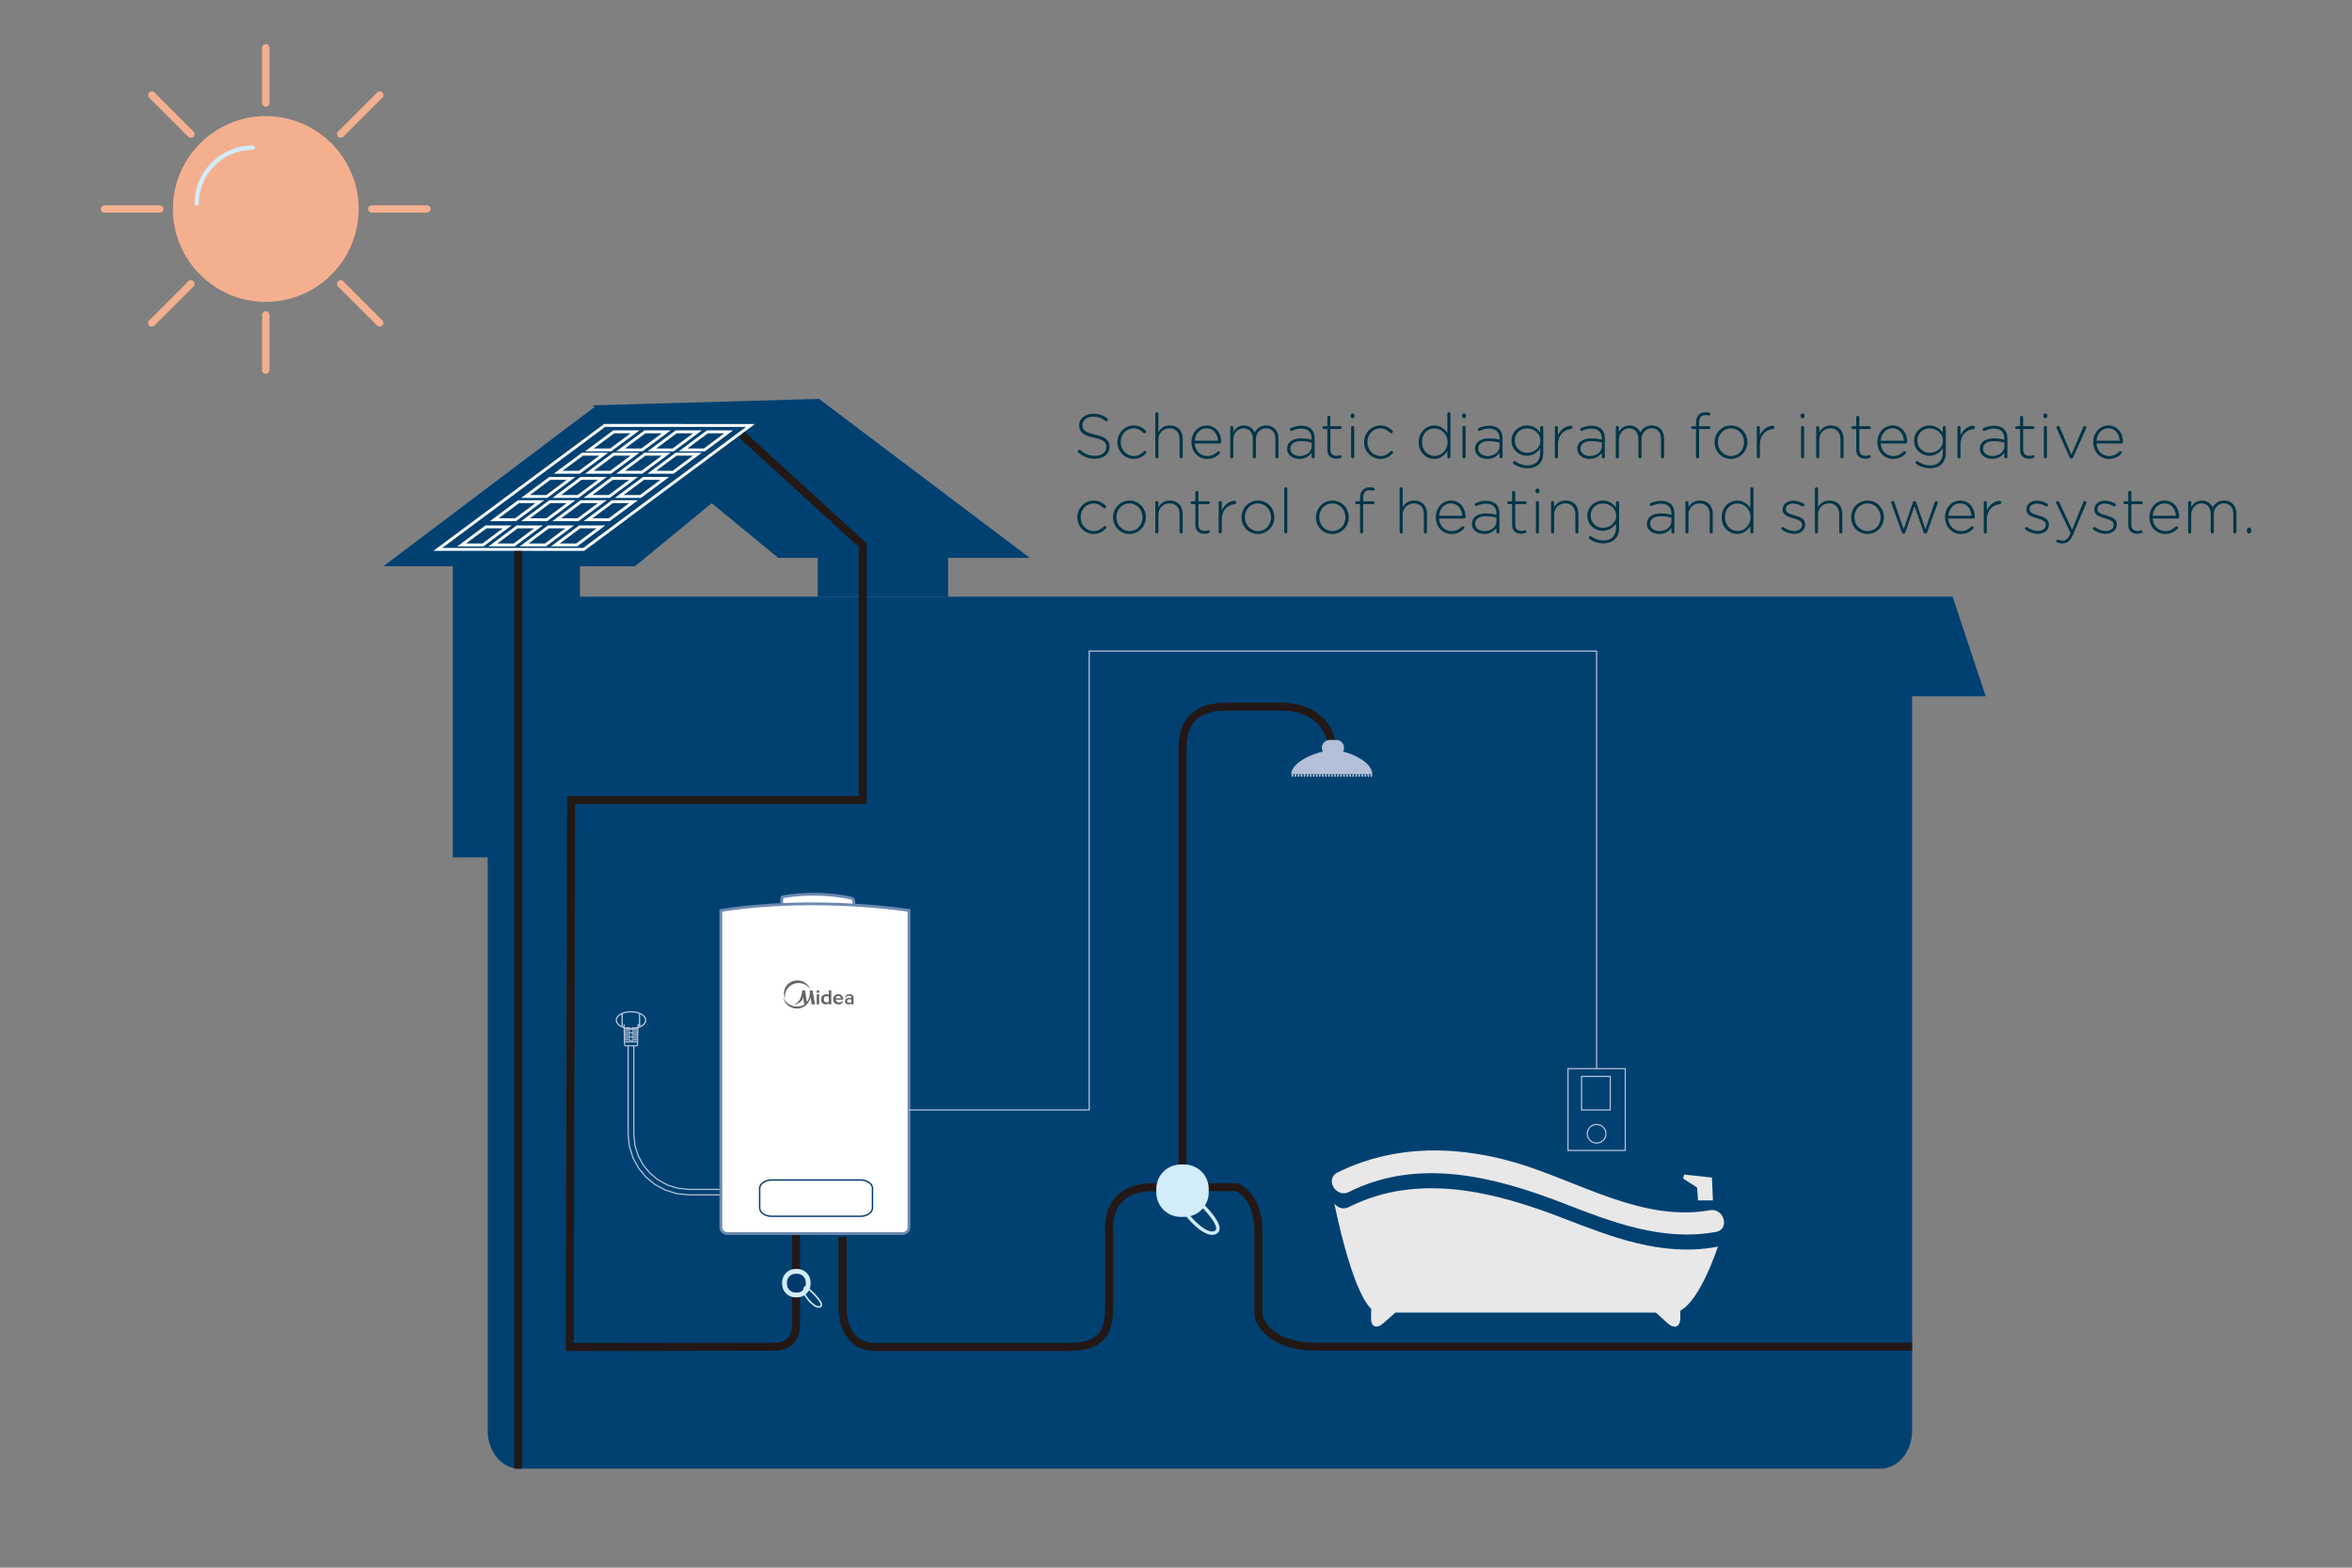 <?xml version="1.0" encoding="utf-8"?>
<!-- Generator: Adobe Illustrator 16.0.0, SVG Export Plug-In . SVG Version: 6.00 Build 0)  -->
<!DOCTYPE svg PUBLIC "-//W3C//DTD SVG 1.1//EN" "http://www.w3.org/Graphics/SVG/1.1/DTD/svg11.dtd">
<svg version="1.1" id="图层_1" xmlns="http://www.w3.org/2000/svg" xmlns:xlink="http://www.w3.org/1999/xlink" x="0px" y="0px"
	 width="600px" height="400px" viewBox="0 0 600 400" enable-background="new 0 0 600 400" xml:space="preserve">
<rect x="0" y="0" width="600" height="400" fill="#808080" stroke="none"/>
<path fill="#004172" d="M147.929,139.126v13.118h332.87h7.818h9.504l8.438,25.412h-18.775v187.41c0,5.35-3.621,9.672-8.08,9.672
	H132.494c-4.466,0-8.076-4.322-8.076-9.672V218.766h-8.915v-47.391v-10.897v-21.352H147.929z"/>
<path fill="#FFFFFF" d="M199.394,230.438l0.086-1.439l0.12-0.099c0-0.132,4.148-0.848,9.14-0.725c4.99,0.121,8.919,1.046,8.919,1.18
	l0.253,1.299"/>
<path fill="#FFFFFF" d="M185.638,314.739h44.506c0.967,0,1.742-0.66,1.742-1.482v-80.952c0,0-23.877-3.809-47.998,0v80.952
	C183.888,314.079,184.667,314.739,185.638,314.739"/>
<path fill="#FFFFFF" d="M216.115,306.979c0.064-1.129-0.754-2.101-1.829-2.149c-1.064-0.047-1.98,0.84-2.049,1.975
	c-0.058,1.137,0.752,2.095,1.827,2.146C215.134,309.001,216.051,308.113,216.115,306.979"/>
<path fill="#B4C0D7" d="M349.607,197.978c0,0.127,0.1,0.231,0.227,0.231l0,0c0.129,0,0.229-0.104,0.229-0.231v-0.248
	c0-0.127-0.1-0.23-0.229-0.23l0,0c-0.127,0-0.227,0.104-0.227,0.23V197.978z"/>
<path fill="#B4C0D7" d="M348.83,197.978c0,0.127,0.104,0.231,0.232,0.231l0,0c0.127,0,0.229-0.104,0.229-0.231v-0.248
	c0-0.127-0.102-0.23-0.229-0.23l0,0c-0.129,0-0.232,0.104-0.232,0.23V197.978z"/>
<path fill="#B4C0D7" d="M348.059,197.978c0,0.127,0.102,0.231,0.229,0.231l0,0c0.127,0,0.232-0.104,0.232-0.231v-0.248
	c0-0.127-0.105-0.23-0.232-0.23l0,0c-0.127,0-0.229,0.104-0.229,0.23V197.978z"/>
<path fill="#B4C0D7" d="M347.285,197.978c0,0.127,0.1,0.231,0.229,0.231l0,0c0.125,0,0.229-0.104,0.229-0.231v-0.248
	c0-0.127-0.104-0.23-0.229-0.23l0,0c-0.129,0-0.229,0.104-0.229,0.23V197.978z"/>
<path fill="#B4C0D7" d="M346.508,197.978c0,0.127,0.104,0.231,0.234,0.231l0,0c0.123,0,0.229-0.104,0.229-0.231v-0.248
	c0-0.127-0.105-0.23-0.229-0.23l0,0c-0.131,0-0.234,0.104-0.234,0.23V197.978z"/>
<path fill="#B4C0D7" d="M345.736,197.978c0,0.127,0.1,0.231,0.229,0.231l0,0c0.129,0,0.232-0.104,0.232-0.231v-0.248
	c0-0.127-0.104-0.23-0.232-0.23l0,0c-0.129,0-0.229,0.104-0.229,0.23V197.978z"/>
<path fill="#B4C0D7" d="M344.965,197.978c0,0.127,0.1,0.231,0.223,0.231l0,0c0.131,0,0.234-0.104,0.234-0.231v-0.248
	c0-0.127-0.104-0.23-0.234-0.23l0,0c-0.123,0-0.223,0.104-0.223,0.23V197.978z"/>
<path fill="#B4C0D7" d="M344.188,197.978c0,0.127,0.105,0.231,0.229,0.231l0,0c0.129,0,0.229-0.104,0.229-0.231v-0.248
	c0-0.127-0.1-0.23-0.229-0.23l0,0c-0.123,0-0.229,0.104-0.229,0.23V197.978z"/>
<path fill="#B4C0D7" d="M343.412,197.978c0,0.127,0.104,0.231,0.23,0.231l0,0c0.125,0,0.23-0.104,0.23-0.231v-0.248
	c0-0.127-0.105-0.23-0.23-0.23l0,0c-0.127,0-0.23,0.104-0.23,0.23V197.978z"/>
<path fill="#B4C0D7" d="M342.641,197.978c0,0.127,0.102,0.231,0.227,0.231l0,0c0.129,0,0.232-0.104,0.232-0.231v-0.248
	c0-0.127-0.104-0.23-0.232-0.23l0,0c-0.125,0-0.227,0.104-0.227,0.23V197.978z"/>
<path fill="#B4C0D7" d="M341.867,197.978c0,0.127,0.104,0.231,0.229,0.231l0,0c0.127,0,0.229-0.104,0.229-0.231v-0.248
	c0-0.127-0.102-0.23-0.229-0.23l0,0c-0.125,0-0.229,0.104-0.229,0.23V197.978z"/>
<path fill="#B4C0D7" d="M341.09,197.978c0,0.127,0.105,0.231,0.229,0.231l0,0c0.129,0,0.234-0.104,0.234-0.231v-0.248
	c0-0.127-0.105-0.23-0.234-0.23l0,0c-0.123,0-0.229,0.104-0.229,0.23V197.978z"/>
<path fill="#B4C0D7" d="M340.318,197.978c0,0.127,0.102,0.231,0.229,0.231l0,0c0.127,0,0.229-0.104,0.229-0.231v-0.248
	c0-0.127-0.102-0.23-0.229-0.23l0,0c-0.127,0-0.229,0.104-0.229,0.23V197.978z"/>
<path fill="#B4C0D7" d="M339.545,197.978c0,0.127,0.102,0.231,0.229,0.231l0,0c0.129,0,0.229-0.104,0.229-0.231v-0.248
	c0-0.127-0.1-0.23-0.229-0.23l0,0c-0.127,0-0.229,0.104-0.229,0.23V197.978z"/>
<path fill="#B4C0D7" d="M338.77,197.978c0,0.127,0.105,0.231,0.229,0.231l0,0c0.129,0,0.232-0.104,0.232-0.231v-0.248
	c0-0.127-0.104-0.23-0.232-0.23l0,0c-0.123,0-0.229,0.104-0.229,0.23V197.978z"/>
<path fill="#B4C0D7" d="M337.996,197.978c0,0.127,0.102,0.231,0.229,0.231l0,0c0.125,0,0.23-0.104,0.23-0.231v-0.248
	c0-0.127-0.105-0.23-0.23-0.23l0,0c-0.127,0-0.229,0.104-0.229,0.23V197.978z"/>
<path fill="#B4C0D7" d="M337.221,197.978c0,0.127,0.104,0.231,0.232,0.231l0,0c0.125,0,0.229-0.104,0.229-0.231v-0.248
	c0-0.127-0.104-0.23-0.229-0.23l0,0c-0.129,0-0.232,0.104-0.232,0.23V197.978z"/>
<path fill="#B4C0D7" d="M336.447,197.978c0,0.127,0.105,0.231,0.229,0.231l0,0c0.129,0,0.234-0.104,0.234-0.231v-0.248
	c0-0.127-0.105-0.23-0.234-0.23l0,0c-0.123,0-0.229,0.104-0.229,0.23V197.978z"/>
<path fill="#B4C0D7" d="M335.676,197.978c0,0.127,0.1,0.231,0.225,0.231l0,0c0.129,0,0.232-0.104,0.232-0.231v-0.248
	c0-0.127-0.104-0.23-0.232-0.23l0,0c-0.125,0-0.225,0.104-0.225,0.23V197.978z"/>
<path fill="#B4C0D7" d="M334.9,197.978c0,0.127,0.102,0.231,0.229,0.231l0,0c0.125,0,0.229-0.104,0.229-0.231v-0.248
	c0-0.127-0.104-0.23-0.229-0.23l0,0c-0.127,0-0.229,0.104-0.229,0.23V197.978z"/>
<path fill="#B4C0D7" d="M334.125,197.978c0,0.127,0.104,0.231,0.23,0.231l0,0c0.129,0,0.23-0.104,0.23-0.231v-0.248
	c0-0.127-0.102-0.23-0.23-0.23l0,0c-0.127,0-0.23,0.104-0.23,0.23V197.978z"/>
<path fill="#B4C0D7" d="M333.352,197.978c0,0.127,0.104,0.231,0.229,0.231l0,0c0.129,0,0.232-0.104,0.232-0.231v-0.248
	c0-0.127-0.104-0.23-0.232-0.23l0,0c-0.125,0-0.229,0.104-0.229,0.23V197.978z"/>
<path fill="#B4C0D7" d="M332.578,197.978c0,0.127,0.105,0.231,0.229,0.231l0,0c0.129,0,0.23-0.104,0.23-0.231v-0.248
	c0-0.127-0.102-0.23-0.23-0.23l0,0c-0.123,0-0.229,0.104-0.229,0.23V197.978z"/>
<path fill="#B4C0D7" d="M331.803,197.978c0,0.127,0.105,0.231,0.23,0.231l0,0c0.127,0,0.229-0.104,0.229-0.231v-0.248
	c0-0.127-0.102-0.23-0.229-0.23l0,0c-0.125,0-0.23,0.104-0.23,0.23V197.978z"/>
<path fill="#B4C0D7" d="M331.027,197.978c0,0.127,0.104,0.231,0.232,0.231l0,0c0.127,0,0.229-0.104,0.229-0.231v-0.248
	c0-0.127-0.102-0.23-0.229-0.23l0,0c-0.129,0-0.232,0.104-0.232,0.23V197.978z"/>
<path fill="#B4C0D7" d="M330.256,197.978c0,0.127,0.104,0.231,0.23,0.231l0,0c0.129,0,0.23-0.104,0.23-0.231v-0.248
	c0-0.127-0.102-0.23-0.23-0.23l0,0c-0.127,0-0.23,0.104-0.23,0.23V197.978z"/>
<path fill="#B4C0D7" d="M329.484,197.978c0,0.127,0.102,0.231,0.227,0.231l0,0c0.129,0,0.232-0.104,0.232-0.231v-0.248
	c0-0.127-0.104-0.23-0.232-0.23l0,0c-0.125,0-0.227,0.104-0.227,0.23V197.978z"/>
<g>
	<polyline fill="none" stroke="#B4C0D7" stroke-width="0.309" stroke-miterlimit="22.926" points="161.682,266.827 
		161.682,267.796 161.682,270.357 161.682,273.963 161.682,278.106 161.682,282.239 161.682,285.847 161.682,288.407 
		161.682,289.375 	"/>
	<polyline fill="none" stroke="#B4C0D7" stroke-width="0.309" stroke-miterlimit="22.926" points="160.242,266.827 
		160.242,267.796 160.242,270.357 160.242,273.963 160.242,278.106 160.242,282.239 160.242,285.847 160.242,288.407 
		160.242,289.375 	"/>
	<polyline fill="none" stroke="#B4C0D7" stroke-width="0.309" stroke-miterlimit="22.926" points="175.744,303.477 
		172.908,303.187 170.272,302.362 167.878,301.066 165.796,299.331 164.087,297.251 162.781,294.856 161.964,292.208 
		161.682,289.375 	"/>
	<polyline fill="none" stroke="#B4C0D7" stroke-width="0.309" stroke-miterlimit="22.926" points="175.744,304.874 
		172.615,304.552 169.71,303.651 167.085,302.229 164.79,300.329 162.894,298.034 161.468,295.402 160.565,292.492 160.242,289.375 
			"/>
	<polyline fill="none" stroke="#B4C0D7" stroke-width="0.309" stroke-miterlimit="22.926" points="183.888,303.477 
		183.355,303.477 181.931,303.477 177.619,303.477 175.744,303.477 176.279,303.477 175.744,303.477 	"/>
	<polyline fill="none" stroke="#B4C0D7" stroke-width="0.309" stroke-miterlimit="22.926" points="182.821,304.874 
		183.62,304.874 181.032,304.874 177.083,304.874 177.534,304.874 176.229,304.874 175.744,304.874 	"/>
	
		<line fill="none" stroke="#B4C0D7" stroke-width="0.309" stroke-miterlimit="22.926" x1="160.969" y1="266.827" x2="159.337" y2="266.827"/>
	
		<line fill="none" stroke="#B4C0D7" stroke-width="0.309" stroke-miterlimit="22.926" x1="160.969" y1="266.827" x2="162.61" y2="266.827"/>
	
		<line fill="none" stroke="#B4C0D7" stroke-width="0.309" stroke-miterlimit="22.926" x1="163.313" y1="261.402" x2="162.737" y2="261.402"/>
	
		<line fill="none" stroke="#B4C0D7" stroke-width="0.309" stroke-miterlimit="22.926" x1="159.206" y1="261.402" x2="159.337" y2="266.827"/>
	
		<line fill="none" stroke="#B4C0D7" stroke-width="0.309" stroke-miterlimit="22.926" x1="162.737" y1="261.402" x2="162.61" y2="266.827"/>
	
		<line fill="none" stroke="#B4C0D7" stroke-width="0.309" stroke-miterlimit="22.926" x1="159.305" y1="265.822" x2="162.641" y2="265.822"/>
	
		<line fill="none" stroke="#B4C0D7" stroke-width="0.309" stroke-miterlimit="22.926" x1="159.293" y1="265.313" x2="160.725" y2="265.313"/>
	
		<line fill="none" stroke="#B4C0D7" stroke-width="0.309" stroke-miterlimit="22.926" x1="159.287" y1="264.814" x2="160.725" y2="264.814"/>
	
		<line fill="none" stroke="#B4C0D7" stroke-width="0.309" stroke-miterlimit="22.926" x1="159.276" y1="264.31" x2="160.725" y2="264.31"/>
	
		<line fill="none" stroke="#B4C0D7" stroke-width="0.309" stroke-miterlimit="22.926" x1="159.266" y1="263.81" x2="160.725" y2="263.81"/>
	
		<line fill="none" stroke="#B4C0D7" stroke-width="0.309" stroke-miterlimit="22.926" x1="159.247" y1="263.3" x2="160.725" y2="263.3"/>
	
		<line fill="none" stroke="#B4C0D7" stroke-width="0.309" stroke-miterlimit="22.926" x1="159.236" y1="262.793" x2="160.725" y2="262.793"/>
	
		<line fill="none" stroke="#B4C0D7" stroke-width="0.309" stroke-miterlimit="22.926" x1="159.228" y1="262.294" x2="160.725" y2="262.294"/>
	
		<line fill="none" stroke="#B4C0D7" stroke-width="0.309" stroke-miterlimit="22.926" x1="160.725" y1="262.294" x2="160.725" y2="262.793"/>
	
		<line fill="none" stroke="#B4C0D7" stroke-width="0.309" stroke-miterlimit="22.926" x1="161.224" y1="262.294" x2="161.224" y2="262.793"/>
	
		<line fill="none" stroke="#B4C0D7" stroke-width="0.309" stroke-miterlimit="22.926" x1="161.224" y1="265.313" x2="162.649" y2="265.313"/>
	
		<line fill="none" stroke="#B4C0D7" stroke-width="0.309" stroke-miterlimit="22.926" x1="161.224" y1="264.814" x2="162.657" y2="264.814"/>
	
		<line fill="none" stroke="#B4C0D7" stroke-width="0.309" stroke-miterlimit="22.926" x1="161.224" y1="264.31" x2="162.666" y2="264.31"/>
	
		<line fill="none" stroke="#B4C0D7" stroke-width="0.309" stroke-miterlimit="22.926" x1="161.224" y1="263.81" x2="162.677" y2="263.81"/>
	
		<line fill="none" stroke="#B4C0D7" stroke-width="0.309" stroke-miterlimit="22.926" x1="161.224" y1="263.3" x2="162.695" y2="263.3"/>
	
		<line fill="none" stroke="#B4C0D7" stroke-width="0.309" stroke-miterlimit="22.926" x1="161.224" y1="262.793" x2="162.707" y2="262.793"/>
	
		<line fill="none" stroke="#B4C0D7" stroke-width="0.309" stroke-miterlimit="22.926" x1="160.725" y1="265.313" x2="160.725" y2="265.822"/>
	
		<line fill="none" stroke="#B4C0D7" stroke-width="0.309" stroke-miterlimit="22.926" x1="161.224" y1="265.313" x2="161.224" y2="265.822"/>
	
		<line fill="none" stroke="#B4C0D7" stroke-width="0.309" stroke-miterlimit="22.926" x1="160.725" y1="264.31" x2="160.725" y2="264.814"/>
	
		<line fill="none" stroke="#B4C0D7" stroke-width="0.309" stroke-miterlimit="22.926" x1="161.224" y1="264.31" x2="161.224" y2="264.814"/>
	
		<line fill="none" stroke="#B4C0D7" stroke-width="0.309" stroke-miterlimit="22.926" x1="160.725" y1="263.3" x2="160.725" y2="263.81"/>
	
		<line fill="none" stroke="#B4C0D7" stroke-width="0.309" stroke-miterlimit="22.926" x1="161.224" y1="263.3" x2="161.224" y2="263.81"/>
	
		<line fill="none" stroke="#B4C0D7" stroke-width="0.309" stroke-miterlimit="22.926" x1="161.224" y1="262.294" x2="162.717" y2="262.294"/>
	<g>
		<path fill="none" stroke="#B4C0D7" stroke-width="0.333" stroke-miterlimit="22.926" d="M160.971,258.15
			c-2.073,0-3.749,0.965-3.749,2.153c0,1.187,1.676,2.157,3.749,2.157c2.077,0,3.75-0.971,3.75-2.157
			C164.721,259.115,163.048,258.15,160.971,258.15z"/>
		
			<line fill="none" stroke="#B4C0D7" stroke-width="0.333" stroke-miterlimit="22.926" x1="163.15" y1="258.552" x2="163.15" y2="262.06"/>
		
			<line fill="none" stroke="#B4C0D7" stroke-width="0.333" stroke-miterlimit="22.926" x1="158.722" y1="258.552" x2="158.722" y2="262.06"/>
	</g>
</g>
<polygon fill="#004172" points="97.806,144.477 151.571,103.917 151.772,103.923 151.164,103.423 208.936,101.776 262.705,142.338 
	241.867,142.338 241.867,152.244 208.613,152.244 208.613,142.338 198.52,142.338 181.554,128.397 161.989,144.477 "/>
<g>
	<polygon fill="none" stroke="#FFFFFF" stroke-width="0.741" stroke-miterlimit="10" points="148.899,140.185 111.688,140.175 
		154.243,108.549 191.456,108.559 	"/>
	<g>
		<polygon fill="none" stroke="#FFFFFF" stroke-width="0.741" stroke-miterlimit="10" points="179.683,114.801 174.253,114.801 
			180.462,110.184 185.896,110.186 		"/>
		<polygon fill="none" stroke="#FFFFFF" stroke-width="0.741" stroke-miterlimit="10" points="171.717,120.495 166.285,120.495 
			172.492,115.879 177.923,115.881 		"/>
		<polygon fill="none" stroke="#FFFFFF" stroke-width="0.741" stroke-miterlimit="10" points="163.39,126.675 157.964,126.675 
			164.171,122.059 169.601,122.059 		"/>
		<polygon fill="none" stroke="#FFFFFF" stroke-width="0.741" stroke-miterlimit="10" points="155.426,132.612 149.991,132.612 
			156.202,127.996 161.634,127.999 		"/>
		<polygon fill="none" stroke="#FFFFFF" stroke-width="0.741" stroke-miterlimit="10" points="147.101,139.05 141.666,139.05 
			147.88,134.433 153.31,134.433 		"/>
	</g>
	<g>
		<polygon fill="none" stroke="#FFFFFF" stroke-width="0.741" stroke-miterlimit="10" points="171.714,114.801 166.285,114.801 
			172.492,110.184 177.927,110.186 		"/>
		<polygon fill="none" stroke="#FFFFFF" stroke-width="0.741" stroke-miterlimit="10" points="163.75,120.495 158.317,120.495 
			164.529,115.879 169.958,115.881 		"/>
		<polygon fill="none" stroke="#FFFFFF" stroke-width="0.741" stroke-miterlimit="10" points="155.426,126.675 149.995,126.675 
			156.202,122.059 161.634,122.059 		"/>
		<polygon fill="none" stroke="#FFFFFF" stroke-width="0.741" stroke-miterlimit="10" points="147.456,132.612 142.022,132.612 
			148.232,127.996 153.665,127.999 		"/>
		<polygon fill="none" stroke="#FFFFFF" stroke-width="0.741" stroke-miterlimit="10" points="139.132,139.05 133.702,139.05 
			139.915,134.433 145.34,134.433 		"/>
	</g>
	<g>
		<polygon fill="none" stroke="#FFFFFF" stroke-width="0.741" stroke-miterlimit="10" points="163.747,114.801 158.317,114.801 
			164.529,110.184 169.963,110.186 		"/>
		<polygon fill="none" stroke="#FFFFFF" stroke-width="0.741" stroke-miterlimit="10" points="155.78,120.495 150.349,120.495 
			156.56,115.879 161.989,115.881 		"/>
		<polygon fill="none" stroke="#FFFFFF" stroke-width="0.741" stroke-miterlimit="10" points="147.456,126.675 142.026,126.675 
			148.232,122.059 153.665,122.059 		"/>
		<polygon fill="none" stroke="#FFFFFF" stroke-width="0.741" stroke-miterlimit="10" points="139.489,132.612 134.058,132.612 
			140.267,127.996 145.701,127.999 		"/>
		<polygon fill="none" stroke="#FFFFFF" stroke-width="0.741" stroke-miterlimit="10" points="131.167,139.05 125.733,139.05 
			131.944,134.433 137.374,134.433 		"/>
	</g>
	<g>
		<polygon fill="none" stroke="#FFFFFF" stroke-width="0.741" stroke-miterlimit="10" points="155.777,114.801 150.349,114.801 
			156.56,110.184 161.994,110.186 		"/>
		<polygon fill="none" stroke="#FFFFFF" stroke-width="0.741" stroke-miterlimit="10" points="147.812,120.495 142.382,120.495 
			148.595,115.879 154.021,115.881 		"/>
		<polygon fill="none" stroke="#FFFFFF" stroke-width="0.741" stroke-miterlimit="10" points="139.489,126.675 134.06,126.675 
			140.267,122.059 145.701,122.059 		"/>
		<polygon fill="none" stroke="#FFFFFF" stroke-width="0.741" stroke-miterlimit="10" points="131.521,132.612 126.088,132.612 
			132.297,127.996 137.731,127.999 		"/>
		<polygon fill="none" stroke="#FFFFFF" stroke-width="0.741" stroke-miterlimit="10" points="123.198,139.05 117.764,139.05 
			123.976,134.433 129.404,134.433 		"/>
	</g>
</g>
<path fill="none" stroke="#231815" stroke-width="2.033" d="M487.783,343.613H336.008c-13.518,0-14.982-7.937-14.982-7.937
	s0-12.426,0-21.56c0-9.133-5.48-11.197-5.48-11.197s-5.428,0-13.885,0"/>
<path fill="none" stroke="#231815" stroke-width="2.033" d="M301.66,302.92c-2.293,0-4.809,0-7.498,0
	c-12.619,0-11.199,11.197-11.199,11.197v19.597c0,8.01-3.66,9.993-11.014,9.993h-48.743c-5.295,0-8.261-4.271-8.261-9.993v-18.127"
	/>
<path fill="none" stroke="#231815" stroke-width="2.033" d="M189.226,110.906l30.858,28.191v65.023h-74.383l-0.361,139.586
	l52.4-0.094c3.083,0,5.336-2.001,5.336-5.345v-23.529"/>
<line fill="none" stroke="#231815" stroke-width="2.033" x1="132.186" y1="374.738" x2="132.186" y2="140.58"/>
<path fill="none" stroke="#D2ECFA" stroke-width="0.871" stroke-miterlimit="10" d="M302.75,303.735c0,0,10.145,8.704,7.51,10.598
	c-2.631,1.894-8.713-5.135-9.252-7.63C300.467,304.208,301.174,302.317,302.75,303.735z"/>
<path fill="#003A6F" stroke="#D2ECFA" stroke-width="1.236" stroke-miterlimit="10" d="M200.139,327.189
	c0-1.546,1.255-2.802,2.8-2.802h0.425c1.546,0,2.8,1.256,2.8,2.802v0.425c0,1.544-1.254,2.798-2.8,2.798h-0.425
	c-1.545,0-2.8-1.254-2.8-2.798V327.189z"/>
<path fill="none" stroke="#D2ECFA" stroke-width="0.393" stroke-miterlimit="10" d="M205.953,328.57c0,0,4.574,3.924,3.388,4.778
	c-1.187,0.854-3.927-2.314-4.171-3.44C204.926,328.785,205.245,327.932,205.953,328.57z"/>
<path fill="none" stroke="#6D89B0" stroke-width="0.718" stroke-miterlimit="2.613" d="M199.394,230.438l0.086-1.439l0.12-0.099
	c0-0.132,4.148-0.848,9.14-0.725c4.99,0.121,8.919,1.046,8.919,1.18l0.253,1.299"/>
<path fill="none" stroke="#6D89B0" stroke-width="0.718" stroke-miterlimit="2.613" d="M185.638,314.739h44.506
	c0.967,0,1.742-0.66,1.742-1.482v-80.952c0,0-23.877-3.809-47.998,0v80.952C183.888,314.079,184.667,314.739,185.638,314.739"/>
<path fill="none" stroke="#003A6F" stroke-width="0.358" stroke-miterlimit="2.613" d="M193.793,308.206
	c0,1.181,1.389,2.134,3.093,2.134h22.608c1.704,0,3.079-0.953,3.079-2.134v-4.992c0-1.181-1.375-2.131-3.079-2.131h-22.608
	c-1.704,0-3.093,0.95-3.093,2.131V308.206z"/>
<path fill="#656464" d="M201.662,256.445c-0.839-0.398-1.518-1.093-1.899-1.97c0.243,1.086,0.949,1.97,1.899,2.464V256.445z
	 M201.662,250.613v0.869c-0.854,0.616-1.403,1.597-1.403,2.696c0,0.232,0.028,0.471,0.087,0.692
	c-0.231-0.443-0.354-0.93-0.354-1.427C199.992,252.242,200.664,251.195,201.662,250.613 M202.899,256.796v0.518
	c-0.44-0.047-0.856-0.183-1.237-0.374v-0.494C202.043,256.626,202.468,256.749,202.899,256.796 M202.899,256.11v0.126
	c-0.153,0.021-0.295,0.021-0.432,0.018C202.619,256.212,202.763,256.165,202.899,256.11 M202.899,250.19v0.729
	c-0.458,0.101-0.871,0.3-1.237,0.563v-0.869C202.039,250.406,202.45,250.255,202.899,250.19 M208.911,252.698h-0.496
	c-0.077,0-0.073,0.075-0.073,0.075v0.545h0.635v-0.551C208.977,252.768,208.984,252.698,208.911,252.698 M203.335,250.839
	c0.131-0.018,0.263-0.025,0.399-0.025c1.197,0,2.3,0.599,2.942,1.564c-0.476-1.314-1.776-2.226-3.255-2.226h-0.087V250.839z
	 M203.335,257.345h0.01c2.018,0,3.221-1.69,3.43-2.895c0,0,0.279,1.756,0.288,1.819h0.828c-0.015-0.081-0.564-3.452-0.585-3.502
	c0,0,0-0.069-0.047-0.069h-0.627c-0.07,0-0.056,0.069-0.056,0.069c0.006,0.07,0.023,0.209,0.023,0.489
	c0,0.611-0.072,1.487-0.751,2.336l-0.04,0.056c0,0-0.414-2.822-0.423-2.881c0,0,0-0.069-0.05-0.069H204.7
	c-0.058,0-0.058,0.063-0.058,0.063c-0.009,0.271-0.133,2.193-1.308,3.086v0.285c0.177-0.057,0.353-0.142,0.521-0.246
	c0.543-0.337,0.909-0.846,1.027-1.429c0,0,0.248,1.525,0.282,1.869v0.024l-0.017,0.006c-0.553,0.303-1.183,0.455-1.813,0.462
	V257.345z M210.801,253.668c-0.398,0-0.725,0.13-0.964,0.354c-0.248,0.229-0.364,0.564-0.364,0.98c0,0.365,0.104,0.67,0.3,0.918
	c0.21,0.232,0.506,0.357,0.887,0.357c0.056,0,0.097,0,0.142-0.008v-0.519c-0.188,0-0.348-0.079-0.454-0.202
	c-0.13-0.144-0.181-0.34-0.181-0.619c0-0.26,0.051-0.454,0.165-0.581c0.104-0.122,0.264-0.184,0.47-0.192V253.668z M208.342,256.27
	h0.626v-2.585h-0.626V256.27z M210.801,256.27v-0.519c0.008,0.008,0.024,0.008,0.033,0.008c0.136,0,0.247-0.023,0.343-0.073
	c0.095-0.031,0.168-0.067,0.232-0.12c0.017-0.017,0.031-0.054,0.031-0.099v-1.047c0-0.047-0.015-0.071-0.031-0.092
	c-0.057-0.044-0.121-0.085-0.207-0.117c-0.11-0.032-0.227-0.055-0.344-0.055h-0.058v-0.488h0.008c0.123,0,0.228,0.011,0.313,0.025
	c0.085,0.015,0.166,0.047,0.256,0.096l0.063,0.035v-1.057c0,0,0.009-0.069,0.059-0.069h0.511c0.054,0,0.054,0.069,0.054,0.069v2.887
	v0.615h-0.623v-0.326C211.44,255.943,211.258,256.212,210.801,256.27 M213.858,253.668c-0.369,0.011-0.68,0.13-0.934,0.369
	c-0.247,0.231-0.378,0.558-0.378,0.938c0,0.398,0.131,0.703,0.369,0.944c0.23,0.212,0.544,0.334,0.942,0.35v-0.503
	c-0.154-0.027-0.279-0.088-0.398-0.168c-0.129-0.097-0.224-0.231-0.267-0.452l-0.008-0.074h0.673v-0.357h-0.632
	c-0.033,0-0.033-0.023-0.033-0.045c0.026-0.147,0.082-0.264,0.185-0.365c0.119-0.117,0.296-0.193,0.48-0.193V253.668z
	 M213.858,255.072v-0.357h0.621c0.055,0,0.033-0.048,0.033-0.082c-0.038-0.157-0.113-0.284-0.216-0.375
	c-0.111-0.093-0.258-0.146-0.424-0.146h-0.015v-0.443h0.024c0.374,0,0.678,0.136,0.892,0.385c0.214,0.252,0.327,0.597,0.336,1.02
	H213.858z M213.858,256.27v-0.503c0.033,0,0.063,0.008,0.087,0.008c0.263,0.018,0.7-0.008,0.901-0.369l0.223,0.076
	c-0.07,0.19-0.263,0.788-1.117,0.788H213.858z M216.641,254.601c-0.233,0.01-0.455,0.049-0.623,0.129
	c-0.404,0.183-0.469,0.551-0.46,0.832c0.03,0.399,0.384,0.684,0.844,0.708c0.088,0.008,0.166,0.008,0.239,0v-0.414h-0.11
	c-0.296-0.026-0.39-0.225-0.416-0.312c0-0.042-0.073-0.414,0.293-0.526c0.075-0.033,0.154-0.042,0.233-0.049V254.601z
	 M216.641,253.661c-0.678,0.032-0.925,0.45-1.007,0.664l-0.021,0.069l0.238,0.089c0,0,0.16-0.454,0.78-0.431h0.009V253.661z
	 M202.899,250.92v-0.729c0.142-0.022,0.282-0.038,0.436-0.038v0.687C203.182,250.856,203.041,250.877,202.899,250.92
	 M202.899,256.236v-0.126c0.159-0.072,0.303-0.158,0.436-0.264v0.285C203.182,256.182,203.041,256.212,202.899,256.236
	 M202.899,257.313v-0.518c0.142,0.016,0.282,0.022,0.428,0.022h0.008v0.526C203.182,257.345,203.041,257.336,202.899,257.313
	 M216.641,256.27v-0.414c0.215,0,0.393-0.056,0.478-0.104c0.041-0.016,0.058-0.041,0.058-0.087v-0.534
	c0-0.058-0.017-0.083-0.066-0.099c-0.111-0.029-0.284-0.071-0.469-0.063v-0.368c0.193,0,0.381,0.023,0.54,0.069
	c0-0.075,0.072-0.587-0.54-0.617v-0.392h0.064c0.813,0,1.03,0.526,1.021,0.832v0.117v0.143v0.84v0.677h-0.551v-0.239
	C217.039,256.165,216.896,256.254,216.641,256.27"/>
<polyline fill="none" stroke="#B4C0D7" stroke-width="0.309" stroke-miterlimit="22.926" points="231.886,283.2 277.858,283.2 
	277.858,166.126 407.297,166.126 407.297,272.675 "/>
<path fill="none" stroke="#231815" stroke-width="2.033" d="M340.076,192.521c0-7.391-5.082-12.217-13.113-12.217h-14.051
	c-8.121,0-11.25,3.984-11.25,10.786V303.81"/>
<rect x="399.994" y="272.675" fill="none" stroke="#B4C0D7" stroke-width="0.309" stroke-miterlimit="22.926" width="14.617" height="20.866"/>
<rect x="403.465" y="274.65" fill="none" stroke="#B4C0D7" stroke-width="0.309" stroke-miterlimit="22.926" width="7.311" height="8.55"/>
<path fill="none" stroke="#B4C0D7" stroke-width="0.309" stroke-miterlimit="22.926" d="M404.924,289.279
	c0-1.313,1.066-2.376,2.375-2.376l0,0c1.314,0,2.379,1.063,2.379,2.376l0,0c0,1.312-1.064,2.376-2.379,2.376l0,0
	C405.99,291.655,404.924,290.591,404.924,289.279L404.924,289.279z"/>
<path fill="#E8E8E8" d="M428.654,334.411c0,0.545,0,1.153,0,1.798c0,2.398-1.463,3.022-3.266,1.393l-2.975-2.693h-66.43
	c-0.438,0.377-1.648,1.442-3.086,2.709c-1.809,1.586-3.221,0.922-3.146-1.481l0.059-2.177c-5.117-4.829-9.4-26.867-9.4-26.867
	c0.799,1.03,2.205,1.63,3.693,0.884c17.613-8.856,37.051-3.959,54.482,2.789c12.703,4.919,25.357,9.873,39.15,7.409
	c0.186-0.027,0.354-0.084,0.512-0.142C438.248,318.032,433.861,331.706,428.654,334.411z"/>
<path fill="#E8E8E8" d="M438.248,314.195c-0.158,0.06-0.326,0.114-0.512,0.144c-13.793,2.463-26.447-2.494-39.15-7.408
	c-17.428-6.755-36.869-11.649-54.482-2.794c-1.488,0.751-2.895,0.149-3.693-0.881c-0.969-1.266-1.029-3.171,0.791-4.089
	c0.027-0.018,0.059-0.023,0.09-0.045c2.029-1.009,4.092-1.861,6.189-2.585c12.426-4.3,25.934-3.685,38.725,0
	c0.125,0.036,0.252,0.068,0.375,0.104c16.053,4.703,32.322,15.235,49.625,12.149c0.797-0.146,1.479,0.022,2.043,0.36
	C440.119,310.269,440.527,313.371,438.248,314.195z"/>
<polygon fill="#E8E8E8" points="436.973,306.288 433.174,306.288 432.92,302.992 429.369,300.71 429.625,299.693 436.721,300.454 
	"/>
<path fill="#D2ECFA" d="M294.98,303.34c0-3.433,2.781-6.214,6.215-6.214h0.936c3.432,0,6.215,2.781,6.215,6.214v0.938
	c0,3.433-2.783,6.213-6.215,6.213h-0.936c-3.434,0-6.215-2.78-6.215-6.213V303.34z"/>
<path fill="#B4C0D7" d="M340.076,191.404c3.381,0,9.986,2.727,9.986,6.095h-20.645C329.418,194.131,336.715,191.404,340.076,191.404
	"/>
<path fill="#B4C0D7" d="M337.221,190.786c0,1.095,0.891,1.985,1.988,1.985h1.672c1.1,0,1.986-0.891,1.986-1.985l0,0
	c0-1.097-0.887-1.988-1.986-1.988h-1.672C338.111,188.798,337.221,189.689,337.221,190.786L337.221,190.786z"/>
<g>
	<g>
		<path fill="#003548" d="M275.102,115.491c-0.078-0.064-0.158-0.177-0.158-0.32c0-0.224,0.191-0.414,0.416-0.414
			c0.111,0,0.207,0.047,0.271,0.095c1.117,1.007,2.234,1.454,3.768,1.454c1.677,0,2.827-0.942,2.827-2.221v-0.031
			c0-1.182-0.624-1.869-3.161-2.38c-2.684-0.543-3.77-1.452-3.77-3.146v-0.031c0-1.661,1.518-2.938,3.594-2.938
			c1.5,0,2.539,0.383,3.561,1.148c0.08,0.064,0.175,0.177,0.175,0.336c0,0.224-0.19,0.416-0.414,0.416
			c-0.097,0-0.192-0.033-0.272-0.097c-0.973-0.751-1.947-1.054-3.08-1.054c-1.646,0-2.732,0.942-2.732,2.108v0.03
			c0,1.182,0.608,1.9,3.258,2.444c2.587,0.527,3.672,1.454,3.672,3.082v0.031c0,1.806-1.548,3.051-3.703,3.051
			C277.676,117.056,276.365,116.529,275.102,115.491z"/>
		<path fill="#003548" d="M285.049,112.856v-0.033c0-2.283,1.821-4.263,4.152-4.263c1.404,0,2.33,0.606,3.066,1.294
			c0.063,0.063,0.111,0.175,0.111,0.286c0,0.225-0.176,0.399-0.398,0.399c-0.098,0-0.209-0.03-0.271-0.095
			c-0.656-0.624-1.424-1.15-2.525-1.15c-1.852,0-3.289,1.549-3.289,3.497v0.031c0,1.965,1.486,3.531,3.354,3.531
			c1.055,0,1.9-0.512,2.557-1.166c0.063-0.064,0.143-0.129,0.254-0.129c0.191,0,0.383,0.19,0.383,0.383
			c0,0.08-0.029,0.177-0.096,0.239c-0.814,0.831-1.754,1.406-3.145,1.406C286.853,117.088,285.049,115.14,285.049,112.856z"/>
		<path fill="#003548" d="M294.723,105.574c0-0.224,0.16-0.4,0.385-0.4c0.223,0,0.398,0.177,0.398,0.4v4.694
			c0.543-0.958,1.453-1.708,2.938-1.708c2.061,0,3.258,1.404,3.258,3.354v4.646c0,0.241-0.158,0.4-0.383,0.4
			c-0.223,0-0.4-0.159-0.4-0.4v-4.501c0-1.678-0.941-2.779-2.586-2.779c-1.598,0-2.826,1.213-2.826,2.905v4.375
			c0,0.241-0.16,0.4-0.383,0.4c-0.225,0-0.4-0.159-0.4-0.4V105.574z"/>
		<path fill="#003548" d="M307.941,117.088c-2.141,0-3.99-1.709-3.99-4.249v-0.031c0-2.362,1.658-4.247,3.863-4.247
			c2.283,0,3.736,1.885,3.736,4.217c0,0.19-0.191,0.366-0.383,0.366h-6.389c0.145,2.027,1.598,3.211,3.193,3.211
			c1.166,0,1.98-0.48,2.637-1.119c0.063-0.064,0.143-0.111,0.254-0.111c0.209,0,0.385,0.159,0.385,0.367
			c0,0.079-0.033,0.175-0.129,0.271C310.322,116.56,309.41,117.088,307.941,117.088z M310.703,112.44
			c-0.111-1.646-1.053-3.161-2.922-3.161c-1.611,0-2.857,1.356-3.002,3.161H310.703z"/>
		<path fill="#003548" d="M313.83,109.087c0-0.224,0.16-0.398,0.385-0.398c0.223,0,0.398,0.159,0.398,0.398v1.117
			c0.527-0.845,1.262-1.644,2.715-1.644c1.422,0,2.301,0.814,2.746,1.757c0.527-0.912,1.406-1.757,2.939-1.757
			c1.932,0,3.129,1.356,3.129,3.4v4.599c0,0.241-0.158,0.4-0.383,0.4c-0.223,0-0.4-0.159-0.4-0.4v-4.501
			c0-1.757-0.908-2.779-2.412-2.779c-1.371,0-2.568,1.054-2.568,2.874v4.406c0,0.241-0.16,0.4-0.385,0.4
			c-0.223,0-0.398-0.159-0.398-0.4v-4.551c0-1.691-0.926-2.729-2.379-2.729s-2.604,1.277-2.604,2.923v4.357
			c0,0.241-0.158,0.4-0.383,0.4s-0.4-0.159-0.4-0.4V109.087z"/>
		<path fill="#003548" d="M328.342,114.533V114.5c0-1.692,1.453-2.649,3.561-2.649c1.133,0,1.916,0.144,2.701,0.352v-0.352
			c0-1.646-1.008-2.491-2.686-2.491c-0.895,0-1.645,0.224-2.314,0.542c-0.063,0.033-0.127,0.048-0.176,0.048
			c-0.193,0-0.367-0.176-0.367-0.366c0-0.192,0.145-0.321,0.223-0.353c0.83-0.367,1.646-0.605,2.684-0.605
			c1.102,0,1.98,0.303,2.57,0.894c0.543,0.542,0.83,1.294,0.83,2.299v4.742c0,0.241-0.158,0.4-0.383,0.4
			c-0.223,0-0.381-0.159-0.381-0.4v-1.021c-0.561,0.783-1.568,1.55-3.117,1.55C329.969,117.088,328.342,116.226,328.342,114.533z
			 M334.617,113.846v-0.925c-0.686-0.177-1.598-0.368-2.764-0.368c-1.723,0-2.682,0.767-2.682,1.9v0.031
			c0,1.182,1.117,1.87,2.363,1.87C333.197,116.354,334.617,115.332,334.617,113.846z"/>
		<path fill="#003548" d="M338.605,114.804v-5.333h-0.879c-0.189,0-0.365-0.176-0.365-0.368c0-0.19,0.176-0.352,0.365-0.352h0.879
			v-2.268c0-0.224,0.16-0.398,0.385-0.398s0.398,0.175,0.398,0.398v2.268h2.557c0.191,0,0.367,0.177,0.367,0.367
			c0,0.192-0.176,0.353-0.367,0.353h-2.557v5.253c0,1.166,0.688,1.582,1.629,1.582c0.559,0,0.813-0.16,0.928-0.16
			c0.174,0,0.352,0.16,0.352,0.353c0,0.159-0.098,0.27-0.258,0.334c-0.318,0.112-0.686,0.208-1.148,0.208
			C339.629,117.04,338.605,116.354,338.605,114.804z"/>
		<path fill="#003548" d="M344.576,105.957c0-0.271,0.207-0.478,0.48-0.478c0.27,0,0.494,0.206,0.494,0.478v0.272
			c0,0.271-0.225,0.478-0.494,0.478c-0.273,0-0.48-0.206-0.48-0.478V105.957z M344.674,109.087c0-0.224,0.158-0.398,0.383-0.398
			c0.223,0,0.398,0.159,0.398,0.398v7.473c0,0.241-0.16,0.4-0.383,0.4c-0.225,0-0.398-0.159-0.398-0.4V109.087z"/>
		<path fill="#003548" d="M347.979,112.856v-0.033c0-2.283,1.82-4.263,4.15-4.263c1.406,0,2.33,0.606,3.066,1.294
			c0.063,0.063,0.111,0.175,0.111,0.286c0,0.225-0.174,0.399-0.398,0.399c-0.096,0-0.207-0.03-0.271-0.095
			c-0.654-0.624-1.422-1.15-2.523-1.15c-1.854,0-3.291,1.549-3.291,3.497v0.031c0,1.965,1.488,3.531,3.355,3.531
			c1.055,0,1.898-0.512,2.555-1.166c0.064-0.064,0.143-0.129,0.256-0.129c0.189,0,0.383,0.19,0.383,0.383
			c0,0.08-0.031,0.177-0.096,0.239c-0.816,0.831-1.756,1.406-3.146,1.406C349.781,117.088,347.979,115.14,347.979,112.856z"/>
		<path fill="#003548" d="M370.01,116.56c0,0.241-0.158,0.4-0.381,0.4c-0.225,0-0.402-0.159-0.402-0.4v-1.484
			c-0.701,1.07-1.74,2.013-3.354,2.013c-1.963,0-3.959-1.581-3.959-4.231v-0.033c0-2.65,1.996-4.263,3.959-4.263
			c1.631,0,2.684,0.927,3.354,1.949v-4.936c0-0.239,0.162-0.4,0.385-0.4c0.225,0,0.398,0.161,0.398,0.4V116.56z M362.76,112.792
			v0.031c0,2.142,1.486,3.513,3.193,3.513c1.695,0,3.322-1.42,3.322-3.497v-0.031c0-2.092-1.627-3.497-3.322-3.497
			C364.18,109.311,362.76,110.604,362.76,112.792z"/>
		<path fill="#003548" d="M372.992,105.957c0-0.271,0.207-0.478,0.479-0.478c0.273,0,0.496,0.206,0.496,0.478v0.272
			c0,0.271-0.223,0.478-0.496,0.478c-0.271,0-0.479-0.206-0.479-0.478V105.957z M373.088,109.087c0-0.224,0.16-0.398,0.383-0.398
			s0.4,0.159,0.4,0.398v7.473c0,0.241-0.16,0.4-0.385,0.4s-0.398-0.159-0.398-0.4V109.087z"/>
		<path fill="#003548" d="M376.281,114.533V114.5c0-1.692,1.453-2.649,3.561-2.649c1.133,0,1.916,0.144,2.699,0.352v-0.352
			c0-1.646-1.006-2.491-2.684-2.491c-0.893,0-1.645,0.224-2.314,0.542c-0.063,0.033-0.127,0.048-0.178,0.048
			c-0.191,0-0.365-0.176-0.365-0.366c0-0.192,0.143-0.321,0.223-0.353c0.83-0.367,1.646-0.605,2.684-0.605
			c1.102,0,1.98,0.303,2.57,0.894c0.543,0.542,0.83,1.294,0.83,2.299v4.742c0,0.241-0.16,0.4-0.383,0.4s-0.383-0.159-0.383-0.4
			v-1.021c-0.559,0.783-1.566,1.55-3.115,1.55C377.908,117.088,376.281,116.226,376.281,114.533z M382.557,113.846v-0.925
			c-0.686-0.177-1.598-0.368-2.762-0.368c-1.725,0-2.684,0.767-2.684,1.9v0.031c0,1.182,1.117,1.87,2.363,1.87
			C381.137,116.354,382.557,115.332,382.557,113.846z"/>
		<path fill="#003548" d="M386.133,118.365c-0.113-0.08-0.176-0.208-0.176-0.352c0-0.175,0.191-0.367,0.398-0.367
			c0.096,0,0.16,0.032,0.225,0.064c0.924,0.688,1.994,1.036,3.129,1.036c1.867,0,3.193-1.068,3.193-3.16v-1.182
			c-0.703,1.007-1.789,1.884-3.4,1.884c-1.965,0-3.914-1.501-3.914-3.832v-0.032c0-2.347,1.949-3.864,3.914-3.864
			c1.629,0,2.73,0.862,3.4,1.82v-1.294c0-0.224,0.16-0.398,0.383-0.398c0.225,0,0.4,0.175,0.4,0.398v6.548
			c0,1.182-0.385,2.108-1.039,2.764c-0.703,0.701-1.756,1.084-2.955,1.084C388.4,119.482,387.186,119.1,386.133,118.365z
			 M392.951,112.44v-0.031c0-1.885-1.678-3.099-3.369-3.099c-1.711,0-3.146,1.182-3.146,3.082v0.032
			c0,1.837,1.469,3.113,3.146,3.113C391.273,115.538,392.951,114.293,392.951,112.44z"/>
		<path fill="#003548" d="M396.65,109.087c0-0.224,0.16-0.398,0.383-0.398c0.225,0,0.4,0.159,0.4,0.398v1.979
			c0.703-1.579,2.123-2.441,3.273-2.441c0.24,0,0.416,0.19,0.416,0.431c0,0.224-0.162,0.415-0.416,0.432
			c-1.727,0.159-3.273,1.451-3.273,4.071v3.001c0,0.224-0.16,0.4-0.383,0.4c-0.225,0-0.4-0.159-0.4-0.4V109.087z"/>
		<path fill="#003548" d="M402.365,114.533V114.5c0-1.692,1.453-2.649,3.563-2.649c1.131,0,1.914,0.144,2.697,0.352v-0.352
			c0-1.646-1.006-2.491-2.684-2.491c-0.893,0-1.643,0.224-2.316,0.542c-0.063,0.033-0.125,0.048-0.174,0.048
			c-0.193,0-0.367-0.176-0.367-0.366c0-0.192,0.145-0.321,0.223-0.353c0.83-0.367,1.646-0.605,2.684-0.605
			c1.102,0,1.98,0.303,2.57,0.894c0.541,0.542,0.83,1.294,0.83,2.299v4.742c0,0.241-0.16,0.4-0.383,0.4s-0.383-0.159-0.383-0.4
			v-1.021c-0.559,0.783-1.566,1.55-3.115,1.55C403.992,117.088,402.365,116.226,402.365,114.533z M408.641,113.846v-0.925
			c-0.686-0.177-1.596-0.368-2.762-0.368c-1.725,0-2.684,0.767-2.684,1.9v0.031c0,1.182,1.117,1.87,2.363,1.87
			C407.221,116.354,408.641,115.332,408.641,113.846z"/>
		<path fill="#003548" d="M412.199,109.087c0-0.224,0.16-0.398,0.383-0.398c0.225,0,0.4,0.159,0.4,0.398v1.117
			c0.525-0.845,1.26-1.644,2.713-1.644c1.424,0,2.301,0.814,2.748,1.757c0.525-0.912,1.404-1.757,2.938-1.757
			c1.934,0,3.131,1.356,3.131,3.4v4.599c0,0.241-0.16,0.4-0.385,0.4c-0.223,0-0.398-0.159-0.398-0.4v-4.501
			c0-1.757-0.91-2.779-2.412-2.779c-1.373,0-2.568,1.054-2.568,2.874v4.406c0,0.241-0.162,0.4-0.385,0.4c-0.225,0-0.4-0.159-0.4-0.4
			v-4.551c0-1.691-0.926-2.729-2.379-2.729c-1.451,0-2.602,1.277-2.602,2.923v4.357c0,0.241-0.16,0.4-0.385,0.4
			c-0.223,0-0.398-0.159-0.398-0.4V109.087z"/>
		<path fill="#003548" d="M432.65,109.471h-0.879c-0.209,0-0.367-0.16-0.367-0.368c0-0.19,0.176-0.352,0.367-0.352h0.879v-0.798
			c0-0.926,0.254-1.659,0.717-2.124c0.416-0.414,0.99-0.638,1.709-0.638c0.4,0,0.703,0.047,0.977,0.111
			c0.174,0.032,0.303,0.191,0.303,0.366c0,0.224-0.209,0.384-0.447,0.337c-0.256-0.049-0.529-0.098-0.832-0.098
			c-1.117,0-1.645,0.673-1.645,2.062v0.781h2.539c0.207,0,0.367,0.161,0.367,0.367c0,0.192-0.176,0.353-0.367,0.353h-2.539v7.089
			c0,0.224-0.16,0.4-0.385,0.4c-0.223,0-0.396-0.177-0.396-0.4V109.471z"/>
		<path fill="#003548" d="M437.391,112.856v-0.033c0-2.283,1.771-4.263,4.199-4.263c2.412,0,4.168,1.949,4.168,4.231v0.031
			c0,2.283-1.773,4.265-4.199,4.265C439.146,117.088,437.391,115.14,437.391,112.856z M444.912,112.856v-0.033
			c0-1.964-1.469-3.528-3.354-3.528c-1.934,0-3.322,1.582-3.322,3.497v0.031c0,1.965,1.469,3.531,3.354,3.531
			C443.521,116.354,444.912,114.772,444.912,112.856z"/>
		<path fill="#003548" d="M448.164,109.087c0-0.224,0.162-0.398,0.385-0.398c0.225,0,0.398,0.159,0.398,0.398v1.979
			c0.705-1.579,2.125-2.441,3.273-2.441c0.24,0,0.418,0.19,0.418,0.431c0,0.224-0.162,0.415-0.418,0.432
			c-1.725,0.159-3.273,1.451-3.273,4.071v3.001c0,0.224-0.158,0.4-0.383,0.4c-0.223,0-0.4-0.159-0.4-0.4V109.087z"/>
		<path fill="#003548" d="M459.357,105.957c0-0.271,0.205-0.478,0.479-0.478c0.271,0,0.494,0.206,0.494,0.478v0.272
			c0,0.271-0.223,0.478-0.494,0.478c-0.273,0-0.479-0.206-0.479-0.478V105.957z M459.453,109.087c0-0.224,0.158-0.398,0.383-0.398
			c0.223,0,0.398,0.159,0.398,0.398v7.473c0,0.241-0.16,0.4-0.385,0.4c-0.223,0-0.396-0.159-0.396-0.4V109.087z"/>
		<path fill="#003548" d="M463.314,109.087c0-0.224,0.16-0.398,0.385-0.398c0.223,0,0.398,0.159,0.398,0.398v1.182
			c0.543-0.958,1.453-1.708,2.938-1.708c2.063,0,3.258,1.404,3.258,3.354v4.646c0,0.241-0.158,0.4-0.381,0.4
			c-0.225,0-0.4-0.159-0.4-0.4v-4.501c0-1.678-0.943-2.779-2.586-2.779c-1.598,0-2.828,1.213-2.828,2.905v4.375
			c0,0.241-0.158,0.4-0.383,0.4s-0.4-0.159-0.4-0.4V109.087z"/>
		<path fill="#003548" d="M473.531,114.804v-5.333h-0.877c-0.191,0-0.369-0.176-0.369-0.368c0-0.19,0.178-0.352,0.369-0.352h0.877
			v-2.268c0-0.224,0.16-0.398,0.383-0.398c0.225,0,0.4,0.175,0.4,0.398v2.268h2.555c0.193,0,0.367,0.177,0.367,0.367
			c0,0.192-0.174,0.353-0.367,0.353h-2.555v5.253c0,1.166,0.688,1.582,1.629,1.582c0.559,0,0.814-0.16,0.926-0.16
			c0.176,0,0.354,0.16,0.354,0.353c0,0.159-0.098,0.27-0.258,0.334c-0.318,0.112-0.686,0.208-1.148,0.208
			C474.553,117.04,473.531,116.354,473.531,114.804z"/>
		<path fill="#003548" d="M482.92,117.088c-2.141,0-3.992-1.709-3.992-4.249v-0.031c0-2.362,1.66-4.247,3.865-4.247
			c2.281,0,3.736,1.885,3.736,4.217c0,0.19-0.193,0.366-0.385,0.366h-6.387c0.145,2.027,1.598,3.211,3.193,3.211
			c1.166,0,1.98-0.48,2.635-1.119c0.064-0.064,0.145-0.111,0.256-0.111c0.207,0,0.385,0.159,0.385,0.367
			c0,0.079-0.033,0.175-0.129,0.271C485.299,116.56,484.387,117.088,482.92,117.088z M485.682,112.44
			c-0.111-1.646-1.053-3.161-2.922-3.161c-1.613,0-2.857,1.356-3.002,3.161H485.682z"/>
		<path fill="#003548" d="M488.826,118.365c-0.113-0.08-0.178-0.208-0.178-0.352c0-0.175,0.191-0.367,0.4-0.367
			c0.096,0,0.16,0.032,0.225,0.064c0.924,0.688,1.994,1.036,3.129,1.036c1.867,0,3.193-1.068,3.193-3.16v-1.182
			c-0.701,1.007-1.789,1.884-3.4,1.884c-1.965,0-3.914-1.501-3.914-3.832v-0.032c0-2.347,1.949-3.864,3.914-3.864
			c1.627,0,2.729,0.862,3.4,1.82v-1.294c0-0.224,0.16-0.398,0.383-0.398c0.225,0,0.4,0.175,0.4,0.398v6.548
			c0,1.182-0.385,2.108-1.039,2.764c-0.703,0.701-1.756,1.084-2.955,1.084C491.094,119.482,489.879,119.1,488.826,118.365z
			 M495.645,112.44v-0.031c0-1.885-1.678-3.099-3.371-3.099c-1.707,0-3.145,1.182-3.145,3.082v0.032
			c0,1.837,1.469,3.113,3.145,3.113C493.967,115.538,495.645,114.293,495.645,112.44z"/>
		<path fill="#003548" d="M499.344,109.087c0-0.224,0.16-0.398,0.385-0.398c0.223,0,0.398,0.159,0.398,0.398v1.979
			c0.703-1.579,2.123-2.441,3.275-2.441c0.238,0,0.414,0.19,0.414,0.431c0,0.224-0.16,0.415-0.414,0.432
			c-1.727,0.159-3.275,1.451-3.275,4.071v3.001c0,0.224-0.158,0.4-0.383,0.4s-0.4-0.159-0.4-0.4V109.087z"/>
		<path fill="#003548" d="M505.059,114.533V114.5c0-1.692,1.453-2.649,3.561-2.649c1.133,0,1.918,0.144,2.699,0.352v-0.352
			c0-1.646-1.006-2.491-2.684-2.491c-0.893,0-1.643,0.224-2.316,0.542c-0.063,0.033-0.125,0.048-0.174,0.048
			c-0.193,0-0.367-0.176-0.367-0.366c0-0.192,0.145-0.321,0.223-0.353c0.83-0.367,1.646-0.605,2.686-0.605
			c1.1,0,1.979,0.303,2.568,0.894c0.543,0.542,0.83,1.294,0.83,2.299v4.742c0,0.241-0.16,0.4-0.383,0.4s-0.383-0.159-0.383-0.4
			v-1.021c-0.559,0.783-1.566,1.55-3.115,1.55C506.688,117.088,505.059,116.226,505.059,114.533z M511.334,113.846v-0.925
			c-0.686-0.177-1.598-0.368-2.762-0.368c-1.725,0-2.682,0.767-2.682,1.9v0.031c0,1.182,1.117,1.87,2.361,1.87
			C509.914,116.354,511.334,115.332,511.334,113.846z"/>
		<path fill="#003548" d="M515.324,114.804v-5.333h-0.879c-0.191,0-0.367-0.176-0.367-0.368c0-0.19,0.176-0.352,0.367-0.352h0.879
			v-2.268c0-0.224,0.158-0.398,0.383-0.398s0.398,0.175,0.398,0.398v2.268h2.555c0.193,0,0.369,0.177,0.369,0.367
			c0,0.192-0.176,0.353-0.369,0.353h-2.555v5.253c0,1.166,0.688,1.582,1.629,1.582c0.561,0,0.814-0.16,0.926-0.16
			c0.176,0,0.354,0.16,0.354,0.353c0,0.159-0.098,0.27-0.258,0.334c-0.316,0.112-0.686,0.208-1.146,0.208
			C516.346,117.04,515.324,116.354,515.324,114.804z"/>
		<path fill="#003548" d="M521.295,105.957c0-0.271,0.205-0.478,0.479-0.478c0.271,0,0.494,0.206,0.494,0.478v0.272
			c0,0.271-0.223,0.478-0.494,0.478c-0.273,0-0.479-0.206-0.479-0.478V105.957z M521.391,109.087c0-0.224,0.158-0.398,0.383-0.398
			c0.223,0,0.4,0.159,0.4,0.398v7.473c0,0.241-0.162,0.4-0.387,0.4c-0.223,0-0.396-0.159-0.396-0.4V109.087z"/>
		<path fill="#003548" d="M528.432,117.009h-0.033c-0.225,0-0.35-0.128-0.447-0.336l-3.273-7.347
			c-0.031-0.079-0.063-0.159-0.063-0.239c0-0.224,0.174-0.398,0.414-0.398c0.242,0,0.336,0.144,0.416,0.319l2.971,7.01l3.018-7.043
			c0.064-0.159,0.176-0.286,0.383-0.286c0.223,0,0.4,0.175,0.4,0.398c0,0.08-0.016,0.129-0.049,0.208l-3.289,7.378
			C528.781,116.881,528.656,117.009,528.432,117.009z"/>
		<path fill="#003548" d="M537.979,117.088c-2.141,0-3.992-1.709-3.992-4.249v-0.031c0-2.362,1.66-4.247,3.865-4.247
			c2.283,0,3.736,1.885,3.736,4.217c0,0.19-0.191,0.366-0.383,0.366h-6.389c0.145,2.027,1.598,3.211,3.193,3.211
			c1.166,0,1.98-0.48,2.635-1.119c0.064-0.064,0.145-0.111,0.256-0.111c0.207,0,0.385,0.159,0.385,0.367
			c0,0.079-0.033,0.175-0.129,0.271C540.357,116.56,539.447,117.088,537.979,117.088z M540.74,112.44
			c-0.111-1.646-1.053-3.161-2.922-3.161c-1.613,0-2.857,1.356-3.002,3.161H540.74z"/>
		<path fill="#003548" d="M274.832,132.014v-0.034c0-2.282,1.821-4.263,4.152-4.263c1.404,0,2.33,0.606,3.066,1.295
			c0.063,0.062,0.111,0.174,0.111,0.285c0,0.226-0.175,0.4-0.398,0.4c-0.097,0-0.207-0.033-0.273-0.096
			c-0.653-0.623-1.422-1.15-2.522-1.15c-1.853,0-3.29,1.549-3.29,3.498v0.03c0,1.965,1.486,3.531,3.354,3.531
			c1.055,0,1.9-0.512,2.555-1.166c0.064-0.064,0.145-0.128,0.258-0.128c0.189,0,0.382,0.189,0.382,0.383
			c0,0.079-0.03,0.175-0.095,0.238c-0.816,0.832-1.758,1.407-3.146,1.407C276.635,136.245,274.832,134.296,274.832,132.014z"/>
		<path fill="#003548" d="M283.947,132.014v-0.034c0-2.282,1.773-4.263,4.199-4.263c2.412,0,4.168,1.947,4.168,4.232v0.03
			c0,2.286-1.771,4.266-4.199,4.266C285.705,136.245,283.947,134.296,283.947,132.014z M291.469,132.014v-0.034
			c0-1.964-1.469-3.528-3.354-3.528c-1.934,0-3.322,1.582-3.322,3.498v0.03c0,1.965,1.469,3.531,3.354,3.531
			C290.08,135.511,291.469,133.93,291.469,132.014z"/>
		<path fill="#003548" d="M294.723,128.244c0-0.224,0.16-0.398,0.385-0.398c0.223,0,0.398,0.159,0.398,0.398v1.181
			c0.543-0.958,1.453-1.708,2.938-1.708c2.061,0,3.258,1.405,3.258,3.354v4.646c0,0.239-0.158,0.398-0.383,0.398
			c-0.223,0-0.4-0.159-0.4-0.398v-4.503c0-1.677-0.941-2.778-2.586-2.778c-1.598,0-2.826,1.212-2.826,2.905v4.376
			c0,0.239-0.16,0.398-0.383,0.398c-0.225,0-0.4-0.159-0.4-0.398V128.244z"/>
		<path fill="#003548" d="M304.938,133.96v-5.333h-0.877c-0.191,0-0.367-0.176-0.367-0.368c0-0.19,0.176-0.351,0.367-0.351h0.877
			v-2.269c0-0.223,0.16-0.398,0.385-0.398s0.398,0.176,0.398,0.398v2.269h2.555c0.193,0,0.369,0.177,0.369,0.367
			c0,0.191-0.176,0.352-0.369,0.352h-2.555v5.254c0,1.166,0.688,1.582,1.629,1.582c0.561,0,0.814-0.16,0.926-0.16
			c0.178,0,0.354,0.16,0.354,0.352c0,0.159-0.098,0.271-0.258,0.334c-0.316,0.113-0.686,0.209-1.146,0.209
			C305.961,136.197,304.938,135.511,304.938,133.96z"/>
		<path fill="#003548" d="M310.893,128.244c0-0.224,0.16-0.398,0.385-0.398s0.398,0.159,0.398,0.398v1.98
			c0.703-1.582,2.123-2.443,3.273-2.443c0.24,0,0.416,0.19,0.416,0.431c0,0.225-0.16,0.415-0.416,0.431
			c-1.725,0.161-3.273,1.453-3.273,4.072v3.003c0,0.222-0.16,0.398-0.383,0.398s-0.4-0.159-0.4-0.398V128.244z"/>
		<path fill="#003548" d="M316.719,132.014v-0.034c0-2.282,1.773-4.263,4.201-4.263c2.41,0,4.166,1.947,4.166,4.232v0.03
			c0,2.286-1.773,4.266-4.199,4.266C318.477,136.245,316.719,134.296,316.719,132.014z M324.242,132.014v-0.034
			c0-1.964-1.471-3.528-3.355-3.528c-1.932,0-3.322,1.582-3.322,3.498v0.03c0,1.965,1.471,3.531,3.355,3.531
			C322.852,135.511,324.242,133.93,324.242,132.014z"/>
		<path fill="#003548" d="M327.605,124.731c0-0.224,0.16-0.4,0.385-0.4c0.223,0,0.4,0.177,0.4,0.4v10.986
			c0,0.239-0.162,0.398-0.385,0.398s-0.4-0.159-0.4-0.398V124.731z"/>
		<path fill="#003548" d="M335.701,132.014v-0.034c0-2.282,1.771-4.263,4.199-4.263c2.412,0,4.168,1.947,4.168,4.232v0.03
			c0,2.286-1.771,4.266-4.199,4.266C337.457,136.245,335.701,134.296,335.701,132.014z M343.223,132.014v-0.034
			c0-1.964-1.469-3.528-3.354-3.528c-1.934,0-3.322,1.582-3.322,3.498v0.03c0,1.965,1.469,3.531,3.354,3.531
			C341.834,135.511,343.223,133.93,343.223,132.014z"/>
		<path fill="#003548" d="M346.955,128.627h-0.877c-0.209,0-0.367-0.16-0.367-0.368c0-0.19,0.176-0.351,0.367-0.351h0.877v-0.797
			c0-0.927,0.256-1.661,0.721-2.126c0.412-0.414,0.988-0.637,1.707-0.637c0.4,0,0.703,0.046,0.975,0.11
			c0.176,0.033,0.303,0.192,0.303,0.367c0,0.224-0.207,0.383-0.445,0.336c-0.258-0.049-0.529-0.095-0.832-0.095
			c-1.117,0-1.645,0.67-1.645,2.06v0.781h2.539c0.207,0,0.367,0.16,0.367,0.367c0,0.191-0.176,0.352-0.367,0.352h-2.539v7.091
			c0,0.222-0.16,0.398-0.385,0.398c-0.223,0-0.398-0.177-0.398-0.398V128.627z"/>
		<path fill="#003548" d="M357.045,124.731c0-0.224,0.16-0.4,0.383-0.4c0.225,0,0.4,0.177,0.4,0.4v4.693
			c0.543-0.958,1.453-1.708,2.938-1.708c2.061,0,3.258,1.405,3.258,3.354v4.646c0,0.239-0.158,0.398-0.383,0.398
			s-0.4-0.159-0.4-0.398v-4.503c0-1.677-0.941-2.778-2.586-2.778c-1.598,0-2.826,1.212-2.826,2.905v4.376
			c0,0.239-0.16,0.398-0.383,0.398c-0.225,0-0.4-0.159-0.4-0.398V124.731z"/>
		<path fill="#003548" d="M370.264,136.245c-2.141,0-3.99-1.71-3.99-4.249v-0.031c0-2.363,1.658-4.248,3.863-4.248
			c2.283,0,3.736,1.885,3.736,4.217c0,0.19-0.191,0.367-0.383,0.367h-6.387c0.141,2.027,1.596,3.21,3.191,3.21
			c1.168,0,1.982-0.479,2.635-1.119c0.064-0.063,0.145-0.111,0.256-0.111c0.209,0,0.385,0.159,0.385,0.368
			c0,0.078-0.033,0.174-0.129,0.27C372.643,135.718,371.734,136.245,370.264,136.245z M373.025,131.598
			c-0.111-1.646-1.053-3.161-2.922-3.161c-1.613,0-2.859,1.356-3,3.161H373.025z"/>
		<path fill="#003548" d="M375.482,133.69v-0.033c0-1.692,1.453-2.65,3.561-2.65c1.133,0,1.916,0.144,2.699,0.353v-0.353
			c0-1.646-1.006-2.49-2.684-2.49c-0.893,0-1.643,0.223-2.316,0.542c-0.061,0.032-0.125,0.048-0.174,0.048
			c-0.191,0-0.367-0.177-0.367-0.367c0-0.192,0.145-0.32,0.225-0.352c0.828-0.367,1.645-0.606,2.684-0.606
			c1.1,0,1.979,0.304,2.57,0.894c0.541,0.543,0.828,1.295,0.828,2.299v4.744c0,0.239-0.158,0.398-0.383,0.398
			c-0.223,0-0.383-0.159-0.383-0.398v-1.023c-0.561,0.783-1.566,1.551-3.115,1.551C377.109,136.245,375.482,135.383,375.482,133.69z
			 M381.758,133.002v-0.924c-0.686-0.177-1.598-0.37-2.764-0.37c-1.723,0-2.68,0.769-2.68,1.901v0.032
			c0,1.181,1.117,1.869,2.363,1.869C380.338,135.511,381.758,134.489,381.758,133.002z"/>
		<path fill="#003548" d="M385.748,133.96v-5.333h-0.879c-0.191,0-0.367-0.176-0.367-0.368c0-0.19,0.176-0.351,0.367-0.351h0.879
			v-2.269c0-0.223,0.158-0.398,0.385-0.398c0.223,0,0.398,0.176,0.398,0.398v2.269h2.555c0.191,0,0.365,0.177,0.365,0.367
			c0,0.191-0.174,0.352-0.365,0.352h-2.555v5.254c0,1.166,0.686,1.582,1.627,1.582c0.561,0,0.814-0.16,0.928-0.16
			c0.174,0,0.352,0.16,0.352,0.352c0,0.159-0.098,0.271-0.258,0.334c-0.318,0.113-0.686,0.209-1.148,0.209
			C386.77,136.197,385.748,135.511,385.748,133.96z"/>
		<path fill="#003548" d="M391.719,125.113c0-0.271,0.205-0.478,0.479-0.478c0.271,0,0.494,0.206,0.494,0.478v0.272
			c0,0.271-0.223,0.479-0.494,0.479c-0.273,0-0.479-0.207-0.479-0.479V125.113z M391.813,128.244c0-0.224,0.162-0.398,0.385-0.398
			s0.4,0.159,0.4,0.398v7.474c0,0.239-0.162,0.398-0.385,0.398c-0.225,0-0.4-0.159-0.4-0.398V128.244z"/>
		<path fill="#003548" d="M395.676,128.244c0-0.224,0.162-0.398,0.385-0.398c0.225,0,0.398,0.159,0.398,0.398v1.181
			c0.545-0.958,1.453-1.708,2.938-1.708c2.063,0,3.26,1.405,3.26,3.354v4.646c0,0.239-0.16,0.398-0.383,0.398
			c-0.225,0-0.4-0.159-0.4-0.398v-4.503c0-1.677-0.943-2.778-2.588-2.778c-1.596,0-2.826,1.212-2.826,2.905v4.376
			c0,0.239-0.158,0.398-0.381,0.398c-0.225,0-0.402-0.159-0.402-0.398V128.244z"/>
		<path fill="#003548" d="M405.48,137.521c-0.113-0.079-0.178-0.207-0.178-0.352c0-0.175,0.191-0.367,0.4-0.367
			c0.094,0,0.158,0.033,0.225,0.064c0.924,0.688,1.994,1.038,3.129,1.038c1.867,0,3.191-1.069,3.191-3.162v-1.182
			c-0.701,1.007-1.787,1.885-3.4,1.885c-1.963,0-3.912-1.502-3.912-3.833v-0.032c0-2.346,1.949-3.864,3.912-3.864
			c1.629,0,2.73,0.863,3.4,1.821v-1.294c0-0.224,0.162-0.398,0.385-0.398s0.4,0.175,0.4,0.398v6.548
			c0,1.181-0.385,2.108-1.039,2.763c-0.703,0.701-1.756,1.084-2.955,1.084C407.746,138.639,406.533,138.256,405.48,137.521z
			 M412.297,131.598v-0.031c0-1.885-1.676-3.1-3.369-3.1c-1.709,0-3.145,1.182-3.145,3.082v0.032c0,1.837,1.469,3.113,3.145,3.113
			C410.621,134.694,412.297,133.449,412.297,131.598z"/>
		<path fill="#003548" d="M420.117,133.69v-0.033c0-1.692,1.453-2.65,3.561-2.65c1.133,0,1.916,0.144,2.699,0.353v-0.353
			c0-1.646-1.006-2.49-2.684-2.49c-0.893,0-1.645,0.223-2.316,0.542c-0.063,0.032-0.125,0.048-0.174,0.048
			c-0.193,0-0.367-0.177-0.367-0.367c0-0.192,0.143-0.32,0.223-0.352c0.83-0.367,1.646-0.606,2.684-0.606
			c1.102,0,1.979,0.304,2.57,0.894c0.543,0.543,0.83,1.295,0.83,2.299v4.744c0,0.239-0.16,0.398-0.383,0.398
			c-0.225,0-0.383-0.159-0.383-0.398v-1.023c-0.559,0.783-1.566,1.551-3.115,1.551C421.746,136.245,420.117,135.383,420.117,133.69z
			 M426.393,133.002v-0.924c-0.686-0.177-1.598-0.37-2.762-0.37c-1.725,0-2.682,0.769-2.682,1.901v0.032
			c0,1.181,1.117,1.869,2.361,1.869C424.973,135.511,426.393,134.489,426.393,133.002z"/>
		<path fill="#003548" d="M429.951,128.244c0-0.224,0.16-0.398,0.383-0.398c0.225,0,0.4,0.159,0.4,0.398v1.181
			c0.543-0.958,1.453-1.708,2.936-1.708c2.063,0,3.26,1.405,3.26,3.354v4.646c0,0.239-0.158,0.398-0.383,0.398
			c-0.223,0-0.4-0.159-0.4-0.398v-4.503c0-1.677-0.941-2.778-2.586-2.778c-1.598,0-2.826,1.212-2.826,2.905v4.376
			c0,0.239-0.16,0.398-0.383,0.398c-0.225,0-0.4-0.159-0.4-0.398V128.244z"/>
		<path fill="#003548" d="M447.307,135.718c0,0.239-0.16,0.398-0.383,0.398c-0.225,0-0.4-0.159-0.4-0.398v-1.485
			c-0.703,1.07-1.742,2.013-3.354,2.013c-1.965,0-3.961-1.581-3.961-4.231v-0.034c0-2.65,1.996-4.263,3.961-4.263
			c1.629,0,2.684,0.926,3.354,1.947v-4.933c0-0.239,0.16-0.4,0.385-0.4c0.223,0,0.398,0.161,0.398,0.4V135.718z M440.057,131.949
			v0.03c0,2.142,1.484,3.514,3.193,3.514c1.693,0,3.32-1.42,3.32-3.497v-0.031c0-2.093-1.627-3.498-3.32-3.498
			C441.477,128.467,440.057,129.761,440.057,131.949z"/>
		<path fill="#003548" d="M454.535,135.158c-0.064-0.048-0.145-0.177-0.145-0.303c0-0.207,0.176-0.384,0.383-0.384
			c0.098,0,0.191,0.033,0.258,0.079c0.844,0.607,1.74,0.927,2.713,0.927c1.102,0,1.965-0.606,1.965-1.548v-0.033
			c0-0.958-1.023-1.309-2.156-1.629c-1.326-0.383-2.795-0.782-2.795-2.234V130c0-1.31,1.104-2.252,2.682-2.252
			c0.881,0,1.854,0.288,2.637,0.735c0.096,0.063,0.207,0.177,0.207,0.352c0,0.207-0.176,0.383-0.383,0.383
			c-0.098,0-0.176-0.032-0.223-0.063c-0.703-0.416-1.486-0.672-2.268-0.672c-1.119,0-1.854,0.607-1.854,1.421v0.032
			c0,0.911,1.102,1.246,2.268,1.581c1.309,0.367,2.684,0.846,2.684,2.283v0.033c0,1.453-1.246,2.378-2.813,2.378
			C456.594,136.212,455.367,135.781,454.535,135.158z"/>
		<path fill="#003548" d="M462.994,124.731c0-0.224,0.16-0.4,0.385-0.4c0.223,0,0.398,0.177,0.398,0.4v4.693
			c0.545-0.958,1.453-1.708,2.938-1.708c2.063,0,3.258,1.405,3.258,3.354v4.646c0,0.239-0.158,0.398-0.381,0.398
			c-0.225,0-0.4-0.159-0.4-0.398v-4.503c0-1.677-0.943-2.778-2.586-2.778c-1.598,0-2.828,1.212-2.828,2.905v4.376
			c0,0.239-0.158,0.398-0.383,0.398s-0.4-0.159-0.4-0.398V124.731z"/>
		<path fill="#003548" d="M472.223,132.014v-0.034c0-2.282,1.771-4.263,4.199-4.263c2.412,0,4.166,1.947,4.166,4.232v0.03
			c0,2.286-1.77,4.266-4.197,4.266C473.979,136.245,472.223,134.296,472.223,132.014z M479.744,132.014v-0.034
			c0-1.964-1.469-3.528-3.354-3.528c-1.934,0-3.322,1.582-3.322,3.498v0.03c0,1.965,1.469,3.531,3.354,3.531
			C478.354,135.511,479.744,133.93,479.744,132.014z"/>
		<path fill="#003548" d="M485.168,135.813l-2.666-7.33c-0.031-0.08-0.063-0.176-0.063-0.255c0-0.208,0.189-0.383,0.414-0.383
			c0.223,0,0.352,0.144,0.416,0.334l2.363,6.882l2.363-6.913c0.063-0.177,0.174-0.303,0.383-0.303h0.031
			c0.225,0,0.336,0.126,0.4,0.303l2.363,6.913l2.379-6.913c0.049-0.159,0.16-0.303,0.383-0.303c0.225,0,0.4,0.175,0.4,0.366
			c0,0.096-0.033,0.191-0.064,0.271l-2.668,7.33c-0.078,0.225-0.238,0.352-0.43,0.352h-0.031c-0.209,0-0.354-0.127-0.432-0.369
			l-2.316-6.658l-2.332,6.658c-0.08,0.242-0.223,0.369-0.43,0.369H485.6C485.408,136.165,485.248,136.038,485.168,135.813z"/>
		<path fill="#003548" d="M500.176,136.245c-2.139,0-3.992-1.71-3.992-4.249v-0.031c0-2.363,1.66-4.248,3.865-4.248
			c2.283,0,3.736,1.885,3.736,4.217c0,0.19-0.191,0.367-0.383,0.367h-6.389c0.145,2.027,1.598,3.21,3.195,3.21
			c1.164,0,1.979-0.479,2.635-1.119c0.064-0.063,0.143-0.111,0.254-0.111c0.207,0,0.385,0.159,0.385,0.368
			c0,0.078-0.033,0.174-0.129,0.27C502.555,135.718,501.645,136.245,500.176,136.245z M502.938,131.598
			c-0.111-1.646-1.053-3.161-2.922-3.161c-1.613,0-2.857,1.356-3.002,3.161H502.938z"/>
		<path fill="#003548" d="M506.064,128.244c0-0.224,0.162-0.398,0.387-0.398c0.223,0,0.396,0.159,0.396,0.398v1.98
			c0.703-1.582,2.125-2.443,3.273-2.443c0.24,0,0.416,0.19,0.416,0.431c0,0.225-0.16,0.415-0.416,0.431
			c-1.725,0.161-3.273,1.453-3.273,4.072v3.003c0,0.222-0.16,0.398-0.383,0.398s-0.4-0.159-0.4-0.398V128.244z"/>
		<path fill="#003548" d="M516.713,135.158c-0.064-0.048-0.143-0.177-0.143-0.303c0-0.207,0.176-0.384,0.381-0.384
			c0.098,0,0.193,0.033,0.256,0.079c0.848,0.607,1.742,0.927,2.715,0.927c1.102,0,1.965-0.606,1.965-1.548v-0.033
			c0-0.958-1.021-1.309-2.156-1.629c-1.324-0.383-2.795-0.782-2.795-2.234V130c0-1.31,1.102-2.252,2.684-2.252
			c0.879,0,1.852,0.288,2.635,0.735c0.096,0.063,0.207,0.177,0.207,0.352c0,0.207-0.176,0.383-0.383,0.383
			c-0.096,0-0.176-0.032-0.223-0.063c-0.703-0.416-1.484-0.672-2.27-0.672c-1.117,0-1.852,0.607-1.852,1.421v0.032
			c0,0.911,1.102,1.246,2.268,1.581c1.311,0.367,2.684,0.846,2.684,2.283v0.033c0,1.453-1.244,2.378-2.813,2.378
			C518.771,136.212,517.543,135.781,516.713,135.158z"/>
		<path fill="#003548" d="M524.775,138.399c-0.129-0.046-0.225-0.159-0.225-0.333c0-0.209,0.16-0.368,0.367-0.368
			c0.08,0,0.16,0.032,0.254,0.063c0.258,0.097,0.545,0.161,1.041,0.161c0.893,0,1.436-0.59,1.961-1.806l0.049-0.111l-3.641-7.521
			c-0.031-0.08-0.063-0.16-0.063-0.239c0-0.224,0.176-0.398,0.414-0.398s0.338,0.144,0.416,0.318l3.256,7.026l2.844-7.058
			c0.064-0.161,0.176-0.287,0.385-0.287c0.223,0,0.398,0.175,0.398,0.398c0,0.079-0.016,0.128-0.049,0.207l-3.305,7.89
			c-0.721,1.708-1.549,2.315-2.715,2.315C525.619,138.656,525.205,138.56,524.775,138.399z"/>
		<path fill="#003548" d="M534.033,135.158c-0.063-0.048-0.145-0.177-0.145-0.303c0-0.207,0.178-0.384,0.385-0.384
			c0.096,0,0.191,0.033,0.256,0.079c0.846,0.607,1.74,0.927,2.715,0.927c1.102,0,1.965-0.606,1.965-1.548v-0.033
			c0-0.958-1.023-1.309-2.156-1.629c-1.326-0.383-2.795-0.782-2.795-2.234V130c0-1.31,1.102-2.252,2.682-2.252
			c0.879,0,1.854,0.288,2.635,0.735c0.096,0.063,0.209,0.177,0.209,0.352c0,0.207-0.176,0.383-0.383,0.383
			c-0.098,0-0.176-0.032-0.225-0.063c-0.703-0.416-1.486-0.672-2.268-0.672c-1.117,0-1.854,0.607-1.854,1.421v0.032
			c0,0.911,1.102,1.246,2.268,1.581c1.311,0.367,2.684,0.846,2.684,2.283v0.033c0,1.453-1.246,2.378-2.811,2.378
			C536.094,136.212,534.865,135.781,534.033,135.158z"/>
		<path fill="#003548" d="M542.926,133.96v-5.333h-0.879c-0.191,0-0.367-0.176-0.367-0.368c0-0.19,0.176-0.351,0.367-0.351h0.879
			v-2.269c0-0.223,0.158-0.398,0.383-0.398s0.398,0.176,0.398,0.398v2.269h2.557c0.191,0,0.367,0.177,0.367,0.367
			c0,0.191-0.176,0.352-0.367,0.352h-2.557v5.254c0,1.166,0.688,1.582,1.629,1.582c0.559,0,0.814-0.16,0.928-0.16
			c0.174,0,0.352,0.16,0.352,0.352c0,0.159-0.098,0.271-0.256,0.334c-0.32,0.113-0.688,0.209-1.15,0.209
			C543.947,136.197,542.926,135.511,542.926,133.96z"/>
		<path fill="#003548" d="M552.313,136.245c-2.141,0-3.992-1.71-3.992-4.249v-0.031c0-2.363,1.66-4.248,3.865-4.248
			c2.283,0,3.736,1.885,3.736,4.217c0,0.19-0.193,0.367-0.383,0.367h-6.389c0.145,2.027,1.598,3.21,3.195,3.21
			c1.164,0,1.979-0.479,2.635-1.119c0.063-0.063,0.143-0.111,0.254-0.111c0.207,0,0.385,0.159,0.385,0.368
			c0,0.078-0.033,0.174-0.129,0.27C554.691,135.718,553.781,136.245,552.313,136.245z M555.076,131.598
			c-0.111-1.646-1.055-3.161-2.924-3.161c-1.611,0-2.857,1.356-3.002,3.161H555.076z"/>
		<path fill="#003548" d="M558.201,128.244c0-0.224,0.162-0.398,0.385-0.398s0.398,0.159,0.398,0.398v1.117
			c0.527-0.845,1.262-1.645,2.715-1.645c1.422,0,2.301,0.814,2.746,1.757c0.527-0.911,1.406-1.757,2.939-1.757
			c1.932,0,3.129,1.356,3.129,3.4v4.601c0,0.239-0.158,0.398-0.383,0.398c-0.223,0-0.398-0.159-0.398-0.398v-4.503
			c0-1.757-0.91-2.778-2.412-2.778c-1.375,0-2.572,1.053-2.572,2.873v4.408c0,0.239-0.158,0.398-0.381,0.398
			c-0.225,0-0.4-0.159-0.4-0.398v-4.552c0-1.692-0.926-2.729-2.379-2.729s-2.604,1.276-2.604,2.923v4.358
			c0,0.239-0.16,0.398-0.383,0.398s-0.4-0.159-0.4-0.398V128.244z"/>
		<path fill="#003548" d="M573.734,134.633c0.303,0,0.527,0.223,0.527,0.525v0.432c0,0.304-0.225,0.526-0.527,0.526
			s-0.527-0.223-0.527-0.526v-0.432C573.207,134.855,573.432,134.633,573.734,134.633z"/>
	</g>
</g>
<g>
	<g>
		<g>
			<path fill="#F4AF8F" d="M67.803,77.021c-13.065,0-23.695-10.629-23.695-23.695S54.737,29.63,67.803,29.63
				s23.695,10.629,23.695,23.695S80.868,77.021,67.803,77.021z"/>
			<path fill="#F4AF8F" d="M67.803,31.196c-12.201,0-22.129,9.929-22.129,22.129c0,12.202,9.928,22.129,22.129,22.129
				c12.203,0,22.13-9.927,22.13-22.129C89.933,41.125,80.006,31.196,67.803,31.196z"/>
		</g>
	</g>
	<g>
		<g>
			<path fill="#F4AF8F" d="M68.744,26.301V12.2c0-0.518-0.421-0.938-0.942-0.938c-0.519,0-0.939,0.421-0.939,0.938v14.101
				c0,0.52,0.421,0.938,0.939,0.938C68.323,27.239,68.744,26.82,68.744,26.301z"/>
		</g>
		<g>
			<path fill="#F4AF8F" d="M68.744,94.45v-14.1c0-0.519-0.421-0.939-0.942-0.939c-0.519,0-0.939,0.421-0.939,0.939v14.1
				c0,0.52,0.421,0.938,0.939,0.938C68.323,95.389,68.744,94.97,68.744,94.45z"/>
		</g>
		<g>
			<path fill="#F4AF8F" d="M109.868,53.325c0-0.516-0.421-0.938-0.942-0.938h-14.1c-0.519,0-0.938,0.423-0.938,0.938
				c0,0.521,0.42,0.938,0.938,0.938h14.1C109.447,54.264,109.868,53.847,109.868,53.325z"/>
		</g>
		<g>
			<path fill="#F4AF8F" d="M41.718,53.325c0-0.516-0.419-0.938-0.94-0.938H26.677c-0.518,0-0.938,0.423-0.938,0.938
				c0,0.521,0.421,0.938,0.938,0.938h14.101C41.299,54.264,41.718,53.847,41.718,53.325z"/>
		</g>
		<g>
			<path fill="#F4AF8F" d="M87.578,34.881l9.969-9.969c0.366-0.368,0.366-0.964,0-1.329c-0.367-0.367-0.962-0.367-1.329,0
				l-9.971,9.969c-0.367,0.367-0.367,0.963,0,1.329c0.184,0.184,0.425,0.275,0.666,0.275C87.153,35.156,87.395,35.064,87.578,34.881
				z"/>
		</g>
		<g>
			<path fill="#F4AF8F" d="M39.389,83.068l9.969-9.97c0.367-0.367,0.367-0.961,0-1.329c-0.367-0.366-0.961-0.366-1.328,0
				l-9.971,9.973c-0.366,0.367-0.366,0.96,0,1.326c0.184,0.185,0.424,0.278,0.665,0.278C38.963,83.347,39.205,83.253,39.389,83.068z
				"/>
		</g>
		<g>
			<path fill="#F4AF8F" d="M97.547,83.068c0.366-0.366,0.366-0.959,0-1.326l-9.969-9.973c-0.367-0.365-0.962-0.366-1.331,0
				c-0.367,0.368-0.367,0.962,0,1.329l9.971,9.97c0.184,0.185,0.424,0.278,0.666,0.278C97.121,83.347,97.363,83.253,97.547,83.068z"
				/>
		</g>
		<g>
			<path fill="#F4AF8F" d="M49.357,34.881c0.367-0.366,0.367-0.962,0-1.329l-9.969-9.969c-0.365-0.367-0.961-0.367-1.33,0
				c-0.366,0.365-0.366,0.961,0,1.329l9.971,9.969c0.183,0.184,0.424,0.275,0.663,0.275C48.934,35.156,49.174,35.064,49.357,34.881z
				"/>
		</g>
	</g>
	<g>
		<path fill="#D2ECFA" d="M50.73,51.965c0-7.578,6.167-13.748,13.746-13.748c0.303,0,0.549-0.244,0.549-0.548
			c0-0.303-0.246-0.547-0.549-0.547c-8.187,0-14.844,6.658-14.844,14.843c0,0.304,0.244,0.548,0.547,0.548
			C50.483,52.513,50.73,52.269,50.73,51.965z"/>
	</g>
</g>
<g>
</g>
<g>
</g>
<g>
</g>
<g>
</g>
<g>
</g>
<g>
</g>
</svg>
